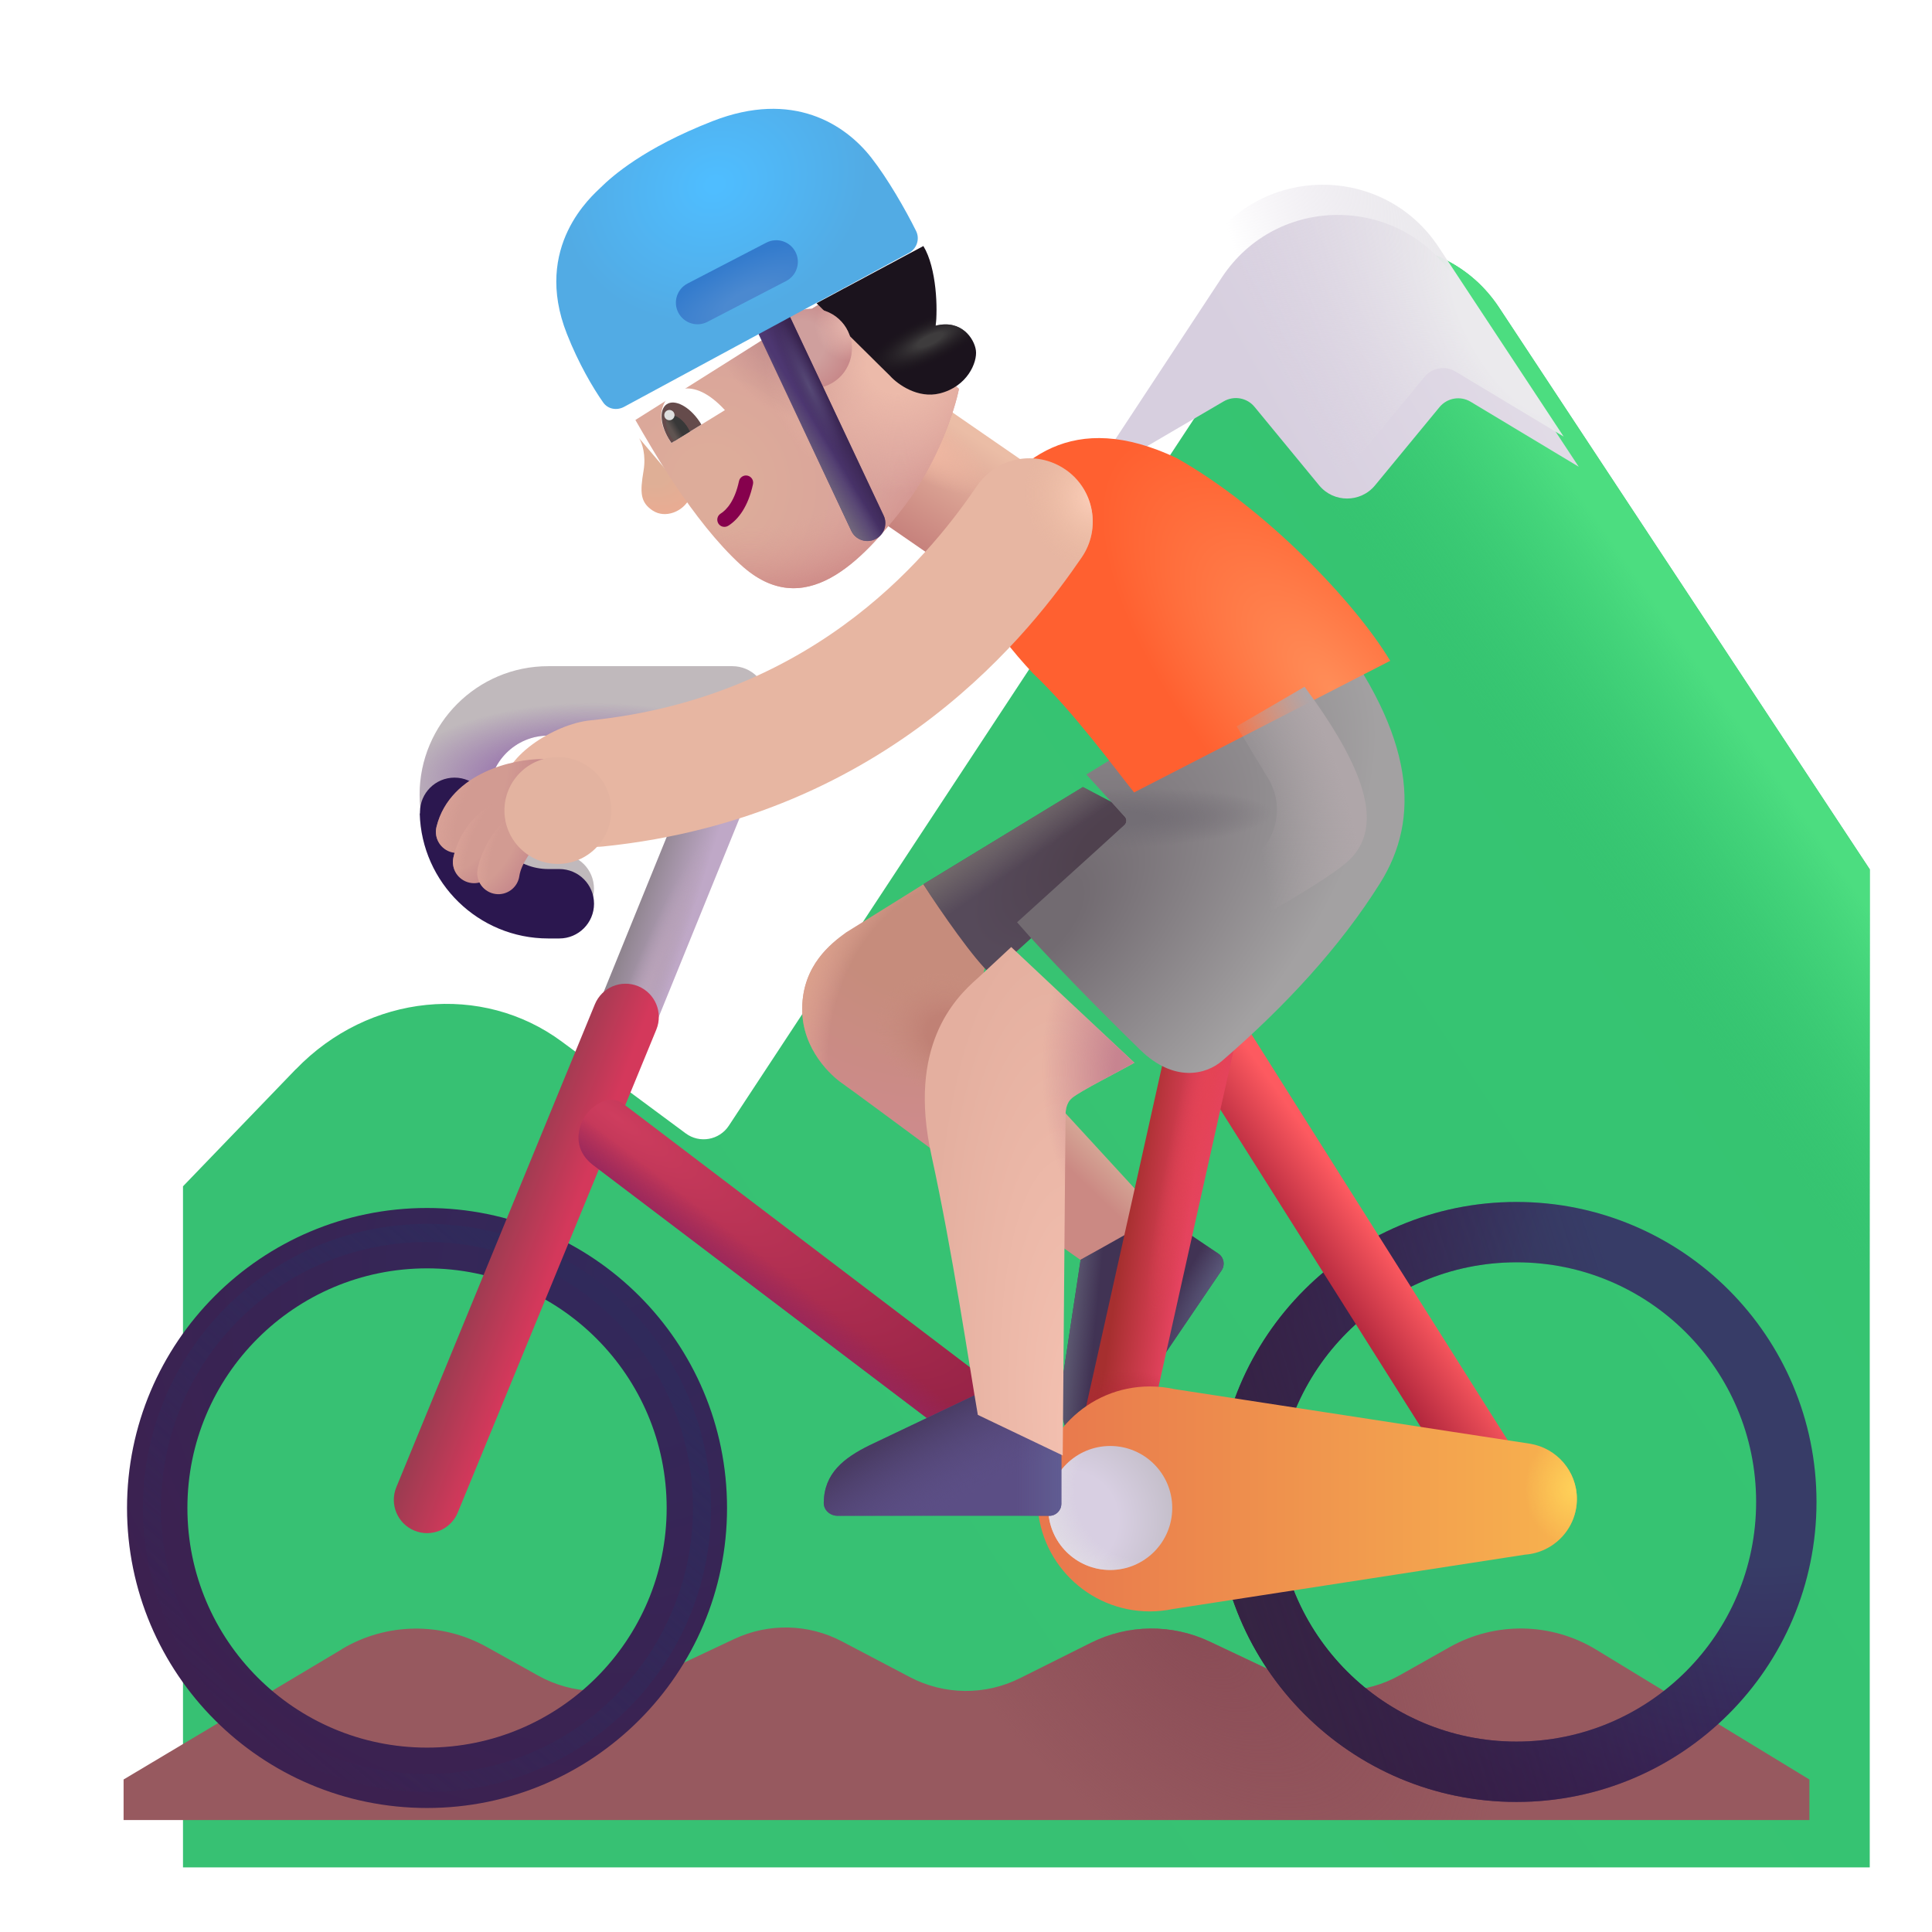 <svg fill="none" height="32" viewBox="0 0 32 32" width="32" xmlns="http://www.w3.org/2000/svg" xmlns:xlink="http://www.w3.org/1999/xlink"><filter id="a" color-interpolation-filters="sRGB" filterUnits="userSpaceOnUse" height="27.87" width="28.938" x="2.031" y="3.06"><feFlood flood-opacity="0" result="BackgroundImageFix"/><feBlend in="SourceGraphic" in2="BackgroundImageFix" mode="normal" result="shape"/><feColorMatrix in="SourceAlpha" result="hardAlpha" type="matrix" values="0 0 0 0 0 0 0 0 0 0 0 0 0 0 0 0 0 0 127 0"/><feOffset dx="1" dy="1"/><feGaussianBlur stdDeviation="1"/><feComposite in2="hardAlpha" k2="-1" k3="1" operator="arithmetic"/><feColorMatrix type="matrix" values="0 0 0 0 0.22 0 0 0 0 0.659 0 0 0 0 0.353 0 0 0 1 0"/><feBlend in2="shape" mode="normal" result="effect1_innerShadow_3987_23493"/></filter><filter id="b" color-interpolation-filters="sRGB" filterUnits="userSpaceOnUse" height="5.198" width="8.378" x="17.771" y="3.06"><feFlood flood-opacity="0" result="BackgroundImageFix"/><feBlend in="SourceGraphic" in2="BackgroundImageFix" mode="normal" result="shape"/><feColorMatrix in="SourceAlpha" result="hardAlpha" type="matrix" values="0 0 0 0 0 0 0 0 0 0 0 0 0 0 0 0 0 0 127 0"/><feOffset dx=".25" dy=".5"/><feGaussianBlur stdDeviation=".375"/><feComposite in2="hardAlpha" k2="-1" k3="1" operator="arithmetic"/><feColorMatrix type="matrix" values="0 0 0 0 0.706 0 0 0 0 0.706 0 0 0 0 0.71 0 0 0 1 0"/><feBlend in2="shape" mode="normal" result="effect1_innerShadow_3987_23493"/></filter><filter id="c" color-interpolation-filters="sRGB" filterUnits="userSpaceOnUse" height="3.388" width="27.922" x="2.047" y="26.757"><feFlood flood-opacity="0" result="BackgroundImageFix"/><feBlend in="SourceGraphic" in2="BackgroundImageFix" mode="normal" result="shape"/><feColorMatrix in="SourceAlpha" result="hardAlpha" type="matrix" values="0 0 0 0 0 0 0 0 0 0 0 0 0 0 0 0 0 0 127 0"/><feOffset dy=".2"/><feGaussianBlur stdDeviation=".5"/><feComposite in2="hardAlpha" k2="-1" k3="1" operator="arithmetic"/><feColorMatrix type="matrix" values="0 0 0 0 0.475 0 0 0 0 0.259 0 0 0 0 0.251 0 0 0 1 0"/><feBlend in2="shape" mode="normal" result="effect1_innerShadow_3987_23493"/></filter><filter id="d" color-interpolation-filters="sRGB" filterUnits="userSpaceOnUse" height="9.938" width="9.938" x="2.104" y="20.008"><feFlood flood-opacity="0" result="BackgroundImageFix"/><feBlend in="SourceGraphic" in2="BackgroundImageFix" mode="normal" result="shape"/><feColorMatrix in="SourceAlpha" result="hardAlpha" type="matrix" values="0 0 0 0 0 0 0 0 0 0 0 0 0 0 0 0 0 0 127 0"/><feOffset/><feGaussianBlur stdDeviation=".25"/><feComposite in2="hardAlpha" k2="-1" k3="1" operator="arithmetic"/><feColorMatrix type="matrix" values="0 0 0 0 0.227 0 0 0 0 0.157 0 0 0 0 0.275 0 0 0 1 0"/><feBlend in2="shape" mode="normal" result="effect1_innerShadow_3987_23493"/></filter><filter id="e" color-interpolation-filters="sRGB" filterUnits="userSpaceOnUse" height="10.409" width="10.409" x="1.868" y="19.772"><feFlood flood-opacity="0" result="BackgroundImageFix"/><feBlend in="SourceGraphic" in2="BackgroundImageFix" mode="normal" result="shape"/><feGaussianBlur result="effect1_foregroundBlur_3987_23493" stdDeviation=".25"/></filter><filter id="f" color-interpolation-filters="sRGB" filterUnits="userSpaceOnUse" height="10.037" width="10.037" x="20.049" y="19.908"><feFlood flood-opacity="0" result="BackgroundImageFix"/><feBlend in="SourceGraphic" in2="BackgroundImageFix" mode="normal" result="shape"/><feColorMatrix in="SourceAlpha" result="hardAlpha" type="matrix" values="0 0 0 0 0 0 0 0 0 0 0 0 0 0 0 0 0 0 127 0"/><feOffset dx=".1" dy="-.1"/><feGaussianBlur stdDeviation=".2"/><feComposite in2="hardAlpha" k2="-1" k3="1" operator="arithmetic"/><feColorMatrix type="matrix" values="0 0 0 0 0.153 0 0 0 0 0.086 0 0 0 0 0.165 0 0 0 1 0"/><feBlend in2="shape" mode="normal" result="effect1_innerShadow_3987_23493"/></filter><filter id="g" color-interpolation-filters="sRGB" filterUnits="userSpaceOnUse" height="4.077" width="9.188" x="16.682" y="22.863"><feFlood flood-opacity="0" result="BackgroundImageFix"/><feBlend in="SourceGraphic" in2="BackgroundImageFix" mode="normal" result="shape"/><feColorMatrix in="SourceAlpha" result="hardAlpha" type="matrix" values="0 0 0 0 0 0 0 0 0 0 0 0 0 0 0 0 0 0 127 0"/><feOffset dx=".25" dy="-.25"/><feGaussianBlur stdDeviation=".25"/><feComposite in2="hardAlpha" k2="-1" k3="1" operator="arithmetic"/><feColorMatrix type="matrix" values="0 0 0 0 0.702 0 0 0 0 0.341 0 0 0 0 0.255 0 0 0 1 0"/><feBlend in2="shape" mode="normal" result="effect1_innerShadow_3987_23493"/><feColorMatrix in="SourceAlpha" result="hardAlpha" type="matrix" values="0 0 0 0 0 0 0 0 0 0 0 0 0 0 0 0 0 0 127 0"/><feOffset dx=".25" dy=".1"/><feGaussianBlur stdDeviation=".25"/><feComposite in2="hardAlpha" k2="-1" k3="1" operator="arithmetic"/><feColorMatrix type="matrix" values="0 0 0 0 0.894 0 0 0 0 0.49 0 0 0 0 0.196 0 0 0 1 0"/><feBlend in2="effect1_innerShadow_3987_23493" mode="normal" result="effect2_innerShadow_3987_23493"/></filter><filter id="h" color-interpolation-filters="sRGB" filterUnits="userSpaceOnUse" height="2.181" width="4.034" x="13.544" y="23.076"><feFlood flood-opacity="0" result="BackgroundImageFix"/><feBlend in="SourceGraphic" in2="BackgroundImageFix" mode="normal" result="shape"/><feColorMatrix in="SourceAlpha" result="hardAlpha" type="matrix" values="0 0 0 0 0 0 0 0 0 0 0 0 0 0 0 0 0 0 127 0"/><feOffset dx=".1" dy="-.15"/><feGaussianBlur stdDeviation=".125"/><feComposite in2="hardAlpha" k2="-1" k3="1" operator="arithmetic"/><feColorMatrix type="matrix" values="0 0 0 0 0.275 0 0 0 0 0.188 0 0 0 0 0.525 0 0 0 1 0"/><feBlend in2="shape" mode="normal" result="effect1_innerShadow_3987_23493"/></filter><filter id="i" color-interpolation-filters="sRGB" filterUnits="userSpaceOnUse" height="8.62" width="3.572" x="15.217" y="15.486"><feFlood flood-opacity="0" result="BackgroundImageFix"/><feBlend in="SourceGraphic" in2="BackgroundImageFix" mode="normal" result="shape"/><feColorMatrix in="SourceAlpha" result="hardAlpha" type="matrix" values="0 0 0 0 0 0 0 0 0 0 0 0 0 0 0 0 0 0 127 0"/><feOffset dx=".1" dy=".2"/><feGaussianBlur stdDeviation=".1"/><feComposite in2="hardAlpha" k2="-1" k3="1" operator="arithmetic"/><feColorMatrix type="matrix" values="0 0 0 0 0.941 0 0 0 0 0.71 0 0 0 0 0.624 0 0 0 1 0"/><feBlend in2="shape" mode="normal" result="effect1_innerShadow_3987_23493"/></filter><filter id="j" color-interpolation-filters="sRGB" filterUnits="userSpaceOnUse" height="7.67" width="6.668" x="16.596" y="10.352"><feFlood flood-opacity="0" result="BackgroundImageFix"/><feBlend in="SourceGraphic" in2="BackgroundImageFix" mode="normal" result="shape"/><feColorMatrix in="SourceAlpha" result="hardAlpha" type="matrix" values="0 0 0 0 0 0 0 0 0 0 0 0 0 0 0 0 0 0 127 0"/><feOffset dx=".25" dy="-.25"/><feGaussianBlur stdDeviation=".625"/><feComposite in2="hardAlpha" k2="-1" k3="1" operator="arithmetic"/><feColorMatrix type="matrix" values="0 0 0 0 0.482 0 0 0 0 0.361 0 0 0 0 0.557 0 0 0 1 0"/><feBlend in2="shape" mode="normal" result="effect1_innerShadow_3987_23493"/></filter><filter id="k" color-interpolation-filters="sRGB" filterUnits="userSpaceOnUse" height="5.869" width="7.971" x="15.054" y="7.256"><feFlood flood-opacity="0" result="BackgroundImageFix"/><feBlend in="SourceGraphic" in2="BackgroundImageFix" mode="normal" result="shape"/><feColorMatrix in="SourceAlpha" result="hardAlpha" type="matrix" values="0 0 0 0 0 0 0 0 0 0 0 0 0 0 0 0 0 0 127 0"/><feOffset dx="1"/><feGaussianBlur stdDeviation=".75"/><feComposite in2="hardAlpha" k2="-1" k3="1" operator="arithmetic"/><feColorMatrix type="matrix" values="0 0 0 0 0.851 0 0 0 0 0.286 0 0 0 0 0.318 0 0 0 1 0"/><feBlend in2="shape" mode="normal" result="effect1_innerShadow_3987_23493"/></filter><filter id="l" color-interpolation-filters="sRGB" filterUnits="userSpaceOnUse" height="4.259" width="6.005" x="6.951" y="11.034"><feFlood flood-opacity="0" result="BackgroundImageFix"/><feBlend in="SourceGraphic" in2="BackgroundImageFix" mode="normal" result="shape"/><feColorMatrix in="SourceAlpha" result="hardAlpha" type="matrix" values="0 0 0 0 0 0 0 0 0 0 0 0 0 0 0 0 0 0 127 0"/><feOffset dx="-.25"/><feGaussianBlur stdDeviation=".5"/><feComposite in2="hardAlpha" k2="-1" k3="1" operator="arithmetic"/><feColorMatrix type="matrix" values="0 0 0 0 0.576 0 0 0 0 0.506 0 0 0 0 0.529 0 0 0 1 0"/><feBlend in2="shape" mode="normal" result="effect1_innerShadow_3987_23493"/></filter><filter id="m" color-interpolation-filters="sRGB" filterUnits="userSpaceOnUse" height="2.915" width="3.137" x="6.951" y="12.629"><feFlood flood-opacity="0" result="BackgroundImageFix"/><feBlend in="SourceGraphic" in2="BackgroundImageFix" mode="normal" result="shape"/><feColorMatrix in="SourceAlpha" result="hardAlpha" type="matrix" values="0 0 0 0 0 0 0 0 0 0 0 0 0 0 0 0 0 0 127 0"/><feOffset dx="-.25" dy=".25"/><feGaussianBlur stdDeviation=".25"/><feComposite in2="hardAlpha" k2="-1" k3="1" operator="arithmetic"/><feColorMatrix type="matrix" values="0 0 0 0 0.165 0 0 0 0 0.118 0 0 0 0 0.231 0 0 0 1 0"/><feBlend in2="shape" mode="normal" result="effect1_innerShadow_3987_23493"/></filter><filter id="n" color-interpolation-filters="sRGB" filterUnits="userSpaceOnUse" height="6.937" width="10.272" x="7.828" y="7.591"><feFlood flood-opacity="0" result="BackgroundImageFix"/><feBlend in="SourceGraphic" in2="BackgroundImageFix" mode="normal" result="shape"/><feColorMatrix in="SourceAlpha" result="hardAlpha" type="matrix" values="0 0 0 0 0 0 0 0 0 0 0 0 0 0 0 0 0 0 127 0"/><feOffset dx=".5" dy="-.5"/><feGaussianBlur stdDeviation=".375"/><feComposite in2="hardAlpha" k2="-1" k3="1" operator="arithmetic"/><feColorMatrix type="matrix" values="0 0 0 0 0.792 0 0 0 0 0.545 0 0 0 0 0.569 0 0 0 1 0"/><feBlend in2="shape" mode="normal" result="effect1_innerShadow_3987_23493"/></filter><filter id="o" color-interpolation-filters="sRGB" filterUnits="userSpaceOnUse" height="6.372" width="5.496" x="17.742" y="10.775"><feFlood flood-opacity="0" result="BackgroundImageFix"/><feBlend in="SourceGraphic" in2="BackgroundImageFix" mode="normal" result="shape"/><feGaussianBlur result="effect1_foregroundBlur_3987_23493" stdDeviation=".3"/></filter><filter id="p" color-interpolation-filters="sRGB" filterUnits="userSpaceOnUse" height="2.969" width="2.969" x="7.756" y="11.939"><feFlood flood-opacity="0" result="BackgroundImageFix"/><feBlend in="SourceGraphic" in2="BackgroundImageFix" mode="normal" result="shape"/><feGaussianBlur result="effect1_foregroundBlur_3987_23493" stdDeviation=".3"/></filter><filter id="q" color-interpolation-filters="sRGB" filterUnits="userSpaceOnUse" height="5.114" width="5.609" x="10.274" y="4.629"><feFlood flood-opacity="0" result="BackgroundImageFix"/><feBlend in="SourceGraphic" in2="BackgroundImageFix" mode="normal" result="shape"/><feColorMatrix in="SourceAlpha" result="hardAlpha" type="matrix" values="0 0 0 0 0 0 0 0 0 0 0 0 0 0 0 0 0 0 127 0"/><feOffset dx=".25" dy=".15"/><feGaussianBlur stdDeviation=".15"/><feComposite in2="hardAlpha" k2="-1" k3="1" operator="arithmetic"/><feColorMatrix type="matrix" values="0 0 0 0 1 0 0 0 0 0.745 0 0 0 0 0.655 0 0 0 1 0"/><feBlend in2="shape" mode="normal" result="effect1_innerShadow_3987_23493"/></filter><filter id="r" color-interpolation-filters="sRGB" filterUnits="userSpaceOnUse" height="2.561" width="2.792" x="13.374" y="4.075"><feFlood flood-opacity="0" result="BackgroundImageFix"/><feBlend in="SourceGraphic" in2="BackgroundImageFix" mode="normal" result="shape"/><feColorMatrix in="SourceAlpha" result="hardAlpha" type="matrix" values="0 0 0 0 0 0 0 0 0 0 0 0 0 0 0 0 0 0 127 0"/><feOffset dx=".15" dy="-.1"/><feGaussianBlur stdDeviation=".15"/><feComposite in2="hardAlpha" k2="-1" k3="1" operator="arithmetic"/><feColorMatrix type="matrix" values="0 0 0 0 0.043 0 0 0 0 0.016 0 0 0 0 0.02 0 0 0 1 0"/><feBlend in2="shape" mode="normal" result="effect1_innerShadow_3987_23493"/></filter><filter id="s" color-interpolation-filters="sRGB" filterUnits="userSpaceOnUse" height="5.122" width="5.987" x="9.213" y="1.802"><feFlood flood-opacity="0" result="BackgroundImageFix"/><feBlend in="SourceGraphic" in2="BackgroundImageFix" mode="normal" result="shape"/><feColorMatrix in="SourceAlpha" result="hardAlpha" type="matrix" values="0 0 0 0 0 0 0 0 0 0 0 0 0 0 0 0 0 0 127 0"/><feOffset dy="-.15"/><feGaussianBlur stdDeviation=".3"/><feComposite in2="hardAlpha" k2="-1" k3="1" operator="arithmetic"/><feColorMatrix type="matrix" values="0 0 0 0 0.306 0 0 0 0 0.557 0 0 0 0 0.882 0 0 0 1 0"/><feBlend in2="shape" mode="normal" result="effect1_innerShadow_3987_23493"/></filter><filter id="t" color-interpolation-filters="sRGB" filterUnits="userSpaceOnUse" height="1.392" width="2.02" x="11.195" y="3.979"><feFlood flood-opacity="0" result="BackgroundImageFix"/><feBlend in="SourceGraphic" in2="BackgroundImageFix" mode="normal" result="shape"/><feColorMatrix in="SourceAlpha" result="hardAlpha" type="matrix" values="0 0 0 0 0 0 0 0 0 0 0 0 0 0 0 0 0 0 127 0"/><feOffset/><feGaussianBlur stdDeviation=".25"/><feComposite in2="hardAlpha" k2="-1" k3="1" operator="arithmetic"/><feColorMatrix type="matrix" values="0 0 0 0 0.137 0 0 0 0 0.482 0 0 0 0 0.796 0 0 0 1 0"/><feBlend in2="shape" mode="normal" result="effect1_innerShadow_3987_23493"/></filter><linearGradient id="u" gradientUnits="userSpaceOnUse" x1="9.65" x2="27.955" y1="21.004" y2="8.814"><stop offset="0" stop-color="#37c173"/><stop offset="1" stop-color="#36c571"/></linearGradient><linearGradient id="v" gradientUnits="userSpaceOnUse" x1="29.363" x2="25.903" y1="11.992" y2="14.406"><stop offset=".164" stop-color="#4cdd80"/><stop offset="1" stop-color="#36c871" stop-opacity="0"/></linearGradient><linearGradient id="w" gradientUnits="userSpaceOnUse" x1="21.156" x2="24.898" y1="7.004" y2="4.912"><stop offset="0" stop-color="#d7cfdf"/><stop offset="1" stop-color="#e2dce7"/></linearGradient><radialGradient id="x" cx="0" cy="0" gradientTransform="matrix(-3.223 1.836 -4.141 -7.27 25.058 5.409)" gradientUnits="userSpaceOnUse" r="1"><stop offset=".19" stop-color="#ebeaed"/><stop offset="1" stop-color="#d9d1df" stop-opacity="0"/></radialGradient><radialGradient id="y" cx="0" cy="0" gradientTransform="matrix(4.425 4.183 -2.339 2.474 19.748 26.757)" gradientUnits="userSpaceOnUse" r="1"><stop offset="0" stop-color="#8a4c56"/><stop offset="1" stop-color="#8a4c56" stop-opacity="0"/></radialGradient><radialGradient id="z" cx="0" cy="0" gradientTransform="matrix(-5.875 7.813 -7.541 -5.671 10.315 21.062)" gradientUnits="userSpaceOnUse" r="1"><stop offset="0" stop-color="#32295b"/><stop offset="1" stop-color="#3c2150"/></radialGradient><linearGradient id="A" gradientUnits="userSpaceOnUse" x1="9.283" x2="3.252" y1="21.312" y2="28.344"><stop offset="0" stop-color="#302a5b"/><stop offset="1" stop-color="#302a5b" stop-opacity="0"/></linearGradient><linearGradient id="B" gradientUnits="userSpaceOnUse" x1="17.752" x2="18.721" y1="20.516" y2="19.51"><stop offset=".573" stop-color="#cb8983"/><stop offset="1" stop-color="#d5a595"/></linearGradient><linearGradient id="C" gradientUnits="userSpaceOnUse" x1="22.268" x2="17.674" y1="22.084" y2="21.625"><stop offset=".891" stop-color="#615f76" stop-opacity="0"/><stop offset="1" stop-color="#615f76"/></linearGradient><radialGradient id="D" cx="0" cy="0" gradientTransform="matrix(-1.531 2.453 -.445 -.277 20.346 20.953)" gradientUnits="userSpaceOnUse" r="1"><stop offset="0" stop-color="#5d5c7e"/><stop offset="1" stop-color="#5d5c7e" stop-opacity="0"/></radialGradient><linearGradient id="E" gradientUnits="userSpaceOnUse" x1="11.549" x2="10.674" y1="14.906" y2="14.625"><stop offset="0" stop-color="#bfa8c7"/><stop offset="1" stop-color="#908590"/></linearGradient><radialGradient id="F" cx="0" cy="0" gradientTransform="matrix(1.078 -2.672 .302 .122 10.627 16.594)" gradientUnits="userSpaceOnUse" r="1"><stop offset="0" stop-color="#baa3b9"/><stop offset="1" stop-color="#baa3b9" stop-opacity="0"/></radialGradient><linearGradient id="G" gradientUnits="userSpaceOnUse" x1="9.783" x2="8.502" y1="19.86" y2="19.375"><stop offset=".146" stop-color="#d4385b"/><stop offset="1" stop-color="#973c50"/></linearGradient><radialGradient id="H" cx="0" cy="0" gradientTransform="matrix(6.719 4.828 -1.316 1.831 10.221 18.516)" gradientUnits="userSpaceOnUse" r="1"><stop offset="0" stop-color="#ce3d5e"/><stop offset="1" stop-color="#932145"/></radialGradient><linearGradient id="I" gradientUnits="userSpaceOnUse" x1="13.002" x2="13.393" y1="21.906" y2="21.406"><stop offset="0" stop-color="#96275e"/><stop offset="1" stop-color="#96275e" stop-opacity="0"/><stop offset="1" stop-color="#9c2649" stop-opacity="0"/></linearGradient><radialGradient id="J" cx="0" cy="0" gradientTransform="matrix(-6.867 7 -6.757 -6.629 29.252 21.875)" gradientUnits="userSpaceOnUse" r="1"><stop offset=".427" stop-color="#373c67"/><stop offset="1" stop-color="#38144f"/></radialGradient><linearGradient id="K" gradientUnits="userSpaceOnUse" x1="20.049" x2="27.804" y1="27.417" y2="24.977"><stop offset="0" stop-color="#352542"/><stop offset="1" stop-color="#352542" stop-opacity="0"/></linearGradient><linearGradient id="L" gradientUnits="userSpaceOnUse" x1="23.83" x2="22.768" y1="21.844" y2="22.594"><stop offset="0" stop-color="#fd5a60"/><stop offset="1" stop-color="#af253c"/></linearGradient><linearGradient id="M" gradientUnits="userSpaceOnUse" x1="19.627" x2="18.612" y1="20.617" y2="20.469"><stop offset="0" stop-color="#e5435f"/><stop offset="1" stop-color="#a62f2f"/></linearGradient><radialGradient id="N" cx="0" cy="0" gradientTransform="matrix(-1.094 4.484 -.428 -.104 20.158 17.422)" gradientUnits="userSpaceOnUse" r="1"><stop offset="0" stop-color="#e44354"/><stop offset="1" stop-color="#e44354" stop-opacity="0"/></radialGradient><radialGradient id="O" cx="0" cy="0" gradientTransform="matrix(-.031 -1.063 1.655 -.049 18.502 23.75)" gradientUnits="userSpaceOnUse" r="1"><stop offset="0" stop-color="#ac2735"/><stop offset="1" stop-color="#ac2735" stop-opacity="0"/></radialGradient><radialGradient id="P" cx="0" cy="0" gradientTransform="matrix(-.281 3.993 -5.054 -.356 15.415 15.187)" gradientUnits="userSpaceOnUse" r="1"><stop offset=".321" stop-color="#c68c7c"/><stop offset=".868" stop-color="#cd8b8b"/></radialGradient><radialGradient id="Q" cx="0" cy="0" gradientTransform="matrix(1.219 .453 -.35 .941 15.783 17.156)" gradientUnits="userSpaceOnUse" r="1"><stop offset=".346" stop-color="#c08175"/><stop offset="1" stop-color="#c88d7e" stop-opacity="0"/></radialGradient><radialGradient id="R" cx="0" cy="0" gradientTransform="matrix(-2.625 -.594 .791 -3.498 15.744 17.218)" gradientUnits="userSpaceOnUse" r="1"><stop offset=".738" stop-color="#ecb19f" stop-opacity="0"/><stop offset="1" stop-color="#dca28a"/><stop offset="1" stop-color="#ecb19f"/></radialGradient><radialGradient id="S" cx="0" cy="0" gradientTransform="matrix(-2.313 1.687 -.726 -.995 18.502 13.844)" gradientUnits="userSpaceOnUse" r="1"><stop offset=".255" stop-color="#4f414e"/><stop offset="1" stop-color="#564a5a"/></radialGradient><linearGradient id="T" gradientUnits="userSpaceOnUse" x1="16.635" x2="17.002" y1="13.742" y2="14.273"><stop offset="0" stop-color="#72696b"/><stop offset="1" stop-color="#72696b" stop-opacity="0"/></linearGradient><linearGradient id="U" gradientUnits="userSpaceOnUse" x1="25.346" x2="16.682" y1="24.977" y2="24.977"><stop offset="0" stop-color="#f7b14e"/><stop offset="1" stop-color="#e8774d"/></linearGradient><radialGradient id="V" cx="0" cy="0" gradientTransform="matrix(-.867 0 0 -.969 25.619 24.812)" gradientUnits="userSpaceOnUse" r="1"><stop offset="0" stop-color="#ffd359"/><stop offset="1" stop-color="#ffd359" stop-opacity="0"/></radialGradient><radialGradient id="W" cx="0" cy="0" gradientTransform="matrix(1.563 -.656 .668 1.59 17.721 25.172)" gradientUnits="userSpaceOnUse" r="1"><stop offset=".47" stop-color="#d8cfe2"/><stop offset="1" stop-color="#c5bfcb"/></radialGradient><radialGradient id="X" cx="0" cy="0" gradientTransform="matrix(-1.563 .859 -.859 -1.563 18.924 24.703)" gradientUnits="userSpaceOnUse" r="1"><stop offset=".632" stop-color="#e2dfe5" stop-opacity="0"/><stop offset="1" stop-color="#e2dfe5"/></radialGradient><linearGradient id="Y" gradientUnits="userSpaceOnUse" x1="17.479" x2="16.721" y1="24.844" y2="24.844"><stop offset="0" stop-color="#605c92"/><stop offset="1" stop-color="#605c92" stop-opacity="0"/></linearGradient><radialGradient id="Z" cx="0" cy="0" gradientTransform="matrix(-1.109 -2 6.42 -3.561 16.299 25.516)" gradientUnits="userSpaceOnUse" r="1"><stop offset=".301" stop-color="#5c4f86" stop-opacity="0"/><stop offset=".943" stop-color="#493b63"/></radialGradient><linearGradient id="aa" gradientUnits="userSpaceOnUse" x1="15.565" x2="13.52" y1="9.375" y2="9.458"><stop offset="0" stop-color="#ebbda6"/><stop offset="1" stop-color="#c6817c"/></linearGradient><radialGradient id="ab" cx="0" cy="0" gradientTransform="matrix(.031 1.421 -.525 .012 14.979 8.897)" gradientUnits="userSpaceOnUse" r="1"><stop offset=".18" stop-color="#f0b8a2"/><stop offset="1" stop-color="#f0b8a2" stop-opacity="0"/></radialGradient><radialGradient id="ac" cx="0" cy="0" gradientTransform="matrix(-.75 -8.781 2.529 -.216 17.94 23.906)" gradientUnits="userSpaceOnUse" r="1"><stop offset=".122" stop-color="#f3c0b0"/><stop offset="1" stop-color="#e4af9f"/></radialGradient><radialGradient id="ad" cx="0" cy="0" gradientTransform="matrix(-1.688 .062 -.112 -3.016 18.846 17.625)" gradientUnits="userSpaceOnUse" r="1"><stop offset=".284" stop-color="#c78490"/><stop offset="1" stop-color="#c78490" stop-opacity="0"/></radialGradient><radialGradient id="ae" cx="0" cy="0" gradientTransform="matrix(5.125 -4.93 2.613 2.717 16.815 15.531)" gradientUnits="userSpaceOnUse" r="1"><stop offset=".148" stop-color="#726b71"/><stop offset="1" stop-color="#a3a1a2"/></radialGradient><radialGradient id="af" cx="0" cy="0" gradientTransform="matrix(2.594 -.094 .018 .499 18.237 13.812)" gradientUnits="userSpaceOnUse" r="1"><stop offset=".22" stop-color="#736e75"/><stop offset="1" stop-color="#736e75" stop-opacity="0"/></radialGradient><radialGradient id="ag" cx="0" cy="0" gradientTransform="matrix(-3.5 -4.063 1.709 -1.472 21.127 11.5)" gradientUnits="userSpaceOnUse" r="1"><stop offset="0" stop-color="#ff8e59"/><stop offset="1" stop-color="#ff6030"/></radialGradient><radialGradient id="ah" cx="0" cy="0" gradientTransform="matrix(3.252 0 0 1.299 10.078 12.938)" gradientUnits="userSpaceOnUse" r="1"><stop offset=".254" stop-color="#8c5ea8"/><stop offset="1" stop-color="#8c5ea8" stop-opacity="0"/></radialGradient><radialGradient id="ai" cx="0" cy="0" gradientTransform="matrix(-1.034 .406 -.453 -1.153 17.599 8.75)" gradientUnits="userSpaceOnUse" r="1"><stop offset="0" stop-color="#fcceb9"/><stop offset="1" stop-color="#ebbca0" stop-opacity="0"/><stop offset="1" stop-color="#fcceb9" stop-opacity="0"/></radialGradient><linearGradient id="aj"><stop offset=".686" stop-color="#d29b92"/><stop offset="1" stop-color="#c7898c"/></linearGradient><radialGradient id="ak" cx="0" cy="0" gradientTransform="matrix(1.709 .929 -1.024 1.884 7.029 12.767)" gradientUnits="userSpaceOnUse" r="1" xlink:href="#aj"/><linearGradient id="al"><stop offset=".68" stop-color="#dba398" stop-opacity="0"/><stop offset="1" stop-color="#dba398"/></linearGradient><radialGradient id="am" cx="0" cy="0" gradientTransform="matrix(-1.311 -.241 .373 -2.028 8.441 13.878)" gradientUnits="userSpaceOnUse" r="1" xlink:href="#al"/><radialGradient id="an" cx="0" cy="0" gradientTransform="matrix(5.5 -1.438 2.005 7.67 17.377 14.688)" gradientUnits="userSpaceOnUse" r="1"><stop offset=".625" stop-color="#afa6a9" stop-opacity="0"/><stop offset=".905" stop-color="#afa6a9"/></radialGradient><radialGradient id="ao" cx="0" cy="0" gradientTransform="matrix(1.048 .758 -1.025 1.416 7.404 13.45)" gradientUnits="userSpaceOnUse" r="1" xlink:href="#aj"/><radialGradient id="ap" cx="0" cy="0" gradientTransform="matrix(-.816 -.174 .372 -1.747 8.261 14.374)" gradientUnits="userSpaceOnUse" r="1" xlink:href="#al"/><radialGradient id="aq" cx="0" cy="0" gradientTransform="matrix(1.016 .599 -.824 1.399 7.737 13.758)" gradientUnits="userSpaceOnUse" r="1" xlink:href="#aj"/><radialGradient id="ar" cx="0" cy="0" gradientTransform="matrix(-.75 -.078 .173 -1.664 8.598 14.53)" gradientUnits="userSpaceOnUse" r="1" xlink:href="#al"/><radialGradient id="as" cx="0" cy="0" gradientTransform="matrix(.675 .455 -.357 .529 10.771 7.747)" gradientUnits="userSpaceOnUse" r="1"><stop offset=".391" stop-color="#dfaf96"/><stop offset="1" stop-color="#e8ac93"/></radialGradient><radialGradient id="at" cx="0" cy="0" gradientTransform="matrix(3.132 -1.195 1.24 3.249 11.529 7.862)" gradientUnits="userSpaceOnUse" r="1"><stop offset=".164" stop-color="#ddac9a"/><stop offset="1" stop-color="#d79f9b"/></radialGradient><radialGradient id="au" cx="0" cy="0" gradientTransform="matrix(1.128 1.568 -1.265 .91 13.027 5.046)" gradientUnits="userSpaceOnUse" r="1"><stop offset="0" stop-color="#b27d80"/><stop offset="1" stop-color="#b27d80" stop-opacity="0"/></radialGradient><radialGradient id="av" cx="0" cy="0" gradientTransform="matrix(.812 3.25 -3.865 .966 12.415 6.458)" gradientUnits="userSpaceOnUse" r="1"><stop offset=".622" stop-color="#dba096" stop-opacity="0"/><stop offset="1" stop-color="#cb8583"/></radialGradient><radialGradient id="aw" cx="0" cy="0" gradientTransform="matrix(-.844 1.938 -2.021 -.88 14.603 5.895)" gradientUnits="userSpaceOnUse" r="1"><stop offset=".223" stop-color="#ecbaaa"/><stop offset="1" stop-color="#ecbaaa" stop-opacity="0"/></radialGradient><radialGradient id="ax" cx="0" cy="0" gradientTransform="matrix(-1.049 .496 -.158 -.333 15.255 5.73)" gradientUnits="userSpaceOnUse" r="1"><stop offset=".197" stop-color="#3e3c3d"/><stop offset="1" stop-color="#1d191c" stop-opacity="0"/></radialGradient><linearGradient id="ay" gradientUnits="userSpaceOnUse" x1="11.108" x2="11.347" y1="7.228" y2="7.082"><stop offset=".242" stop-color="#5f5451"/><stop offset=".667" stop-color="#383838"/></linearGradient><radialGradient id="az" cx="0" cy="0" gradientTransform="matrix(.106 .962 -.962 .106 13.447 5.582)" gradientUnits="userSpaceOnUse" r="1"><stop offset=".392" stop-color="#cf9f9d"/><stop offset="1" stop-color="#c58284"/></radialGradient><radialGradient id="aA" cx="0" cy="0" gradientTransform="matrix(-.472 -.366 .366 -.472 14.074 6.192)" gradientUnits="userSpaceOnUse" r="1"><stop offset="0" stop-color="#eabcb1"/><stop offset="1" stop-color="#eabcb1" stop-opacity="0"/></radialGradient><linearGradient id="aB" gradientUnits="userSpaceOnUse" x1="13.774" x2="13.352" y1="6.58" y2="6.802"><stop offset="0" stop-color="#37234c"/><stop offset="1" stop-color="#37234c" stop-opacity="0"/></linearGradient><linearGradient id="aC" gradientUnits="userSpaceOnUse" x1="13.64" x2="14.17" y1="8.418" y2="8.093"><stop offset=".324" stop-color="#72687c"/><stop offset="1" stop-color="#72687c" stop-opacity="0"/></linearGradient><radialGradient id="aD" cx="0" cy="0" gradientTransform="matrix(.19 -.09 .528 1.115 13.399 6.395)" gradientUnits="userSpaceOnUse" r="1"><stop offset="0" stop-color="#564975"/><stop offset="1" stop-color="#4d3a6e" stop-opacity="0"/></radialGradient><radialGradient id="aE" cx="0" cy="0" gradientTransform="matrix(1.028 2.176 -2.557 1.209 11.842 3.206)" gradientUnits="userSpaceOnUse" r="1"><stop offset=".045" stop-color="#4fbdff"/><stop offset=".919" stop-color="#52abe4"/></radialGradient><radialGradient id="aF" cx="0" cy="0" gradientTransform="matrix(-.302 -.621 1.592 -.776 12.361 4.981)" gradientUnits="userSpaceOnUse" r="1"><stop offset=".218" stop-color="#4b89d0"/><stop offset="1" stop-color="#337bcd"/></radialGradient><g filter="url(#a)"><path d="m3.898 16.711-1.867 1.938v11.281h27.938v-16.531l-6.14-9.305c-.91-1.379-2.933-1.377-3.841.002l-8.916 13.549c-.158.24-.485.298-.715.127l-2.048-1.517c-1.32-.98-3.199-.801-4.41.457z" fill="url(#u)"/><path d="m3.898 16.711-1.867 1.938v11.281h27.938v-16.531l-6.14-9.305c-.91-1.379-2.933-1.377-3.841.002l-8.916 13.549c-.158.24-.485.298-.715.127l-2.048-1.517c-1.32-.98-3.199-.801-4.41.457z" fill="url(#v)"/></g><g filter="url(#b)"><path d="m17.771 7.463 2.247-1.315c.17-.099.386-.061.511.091l1.07 1.3c.24.291.686.291.926 0l1.068-1.296c.126-.153.345-.191.515-.089l1.791 1.077-2.07-3.138c-.91-1.379-2.933-1.377-3.841.002z" fill="url(#w)"/></g><path d="m17.771 7.463 2.247-1.315c.17-.099.386-.061.511.091l1.07 1.3c.24.291.686.291.926 0l1.068-1.296c.126-.153.345-.191.515-.089l1.791 1.077-2.07-3.138c-.91-1.379-2.933-1.377-3.841.002z" fill="url(#x)"/><g filter="url(#c)"><path d="m5.663 27.116-3.616 2.158v.672h27.922v-.672l-3.532-2.151c-.743-.452-1.672-.467-2.429-.04l-.818.462c-.565.32-1.251.344-1.838.067l-1.318-.623c-.624-.294-1.348-.287-1.965.021l-1.176.587c-.575.287-1.254.28-1.823-.019l-1.126-.592c-.555-.292-1.215-.306-1.783-.039l-1.421.669c-.583.275-1.262.252-1.825-.062l-.855-.476c-.748-.417-1.662-.403-2.397.036z" fill="#97595f"/><path d="m5.663 27.116-3.616 2.158v.672h27.922v-.672l-3.532-2.151c-.743-.452-1.672-.467-2.429-.04l-.818.462c-.565.32-1.251.344-1.838.067l-1.318-.623c-.624-.294-1.348-.287-1.965.021l-1.176.587c-.575.287-1.254.28-1.823-.019l-1.126-.592c-.555-.292-1.215-.306-1.783-.039l-1.421.669c-.583.275-1.262.252-1.825-.062l-.855-.476c-.748-.417-1.662-.403-2.397.036z" fill="url(#y)"/></g><g filter="url(#d)"><path clip-rule="evenodd" d="m7.073 21.008c-2.192 0-3.969 1.777-3.969 3.969 0 2.192 1.777 3.969 3.969 3.969s3.969-1.777 3.969-3.969c0-2.192-1.777-3.969-3.969-3.969zm-4.969 3.969c0-2.744 2.225-4.969 4.969-4.969 2.744 0 4.969 2.225 4.969 4.969 0 2.744-2.225 4.969-4.969 4.969-2.744 0-4.969-2.225-4.969-4.969z" fill="url(#z)" fill-rule="evenodd"/></g><g filter="url(#e)"><circle cx="7.072" cy="24.977" r="4.555" stroke="url(#A)" stroke-width=".3"/></g><path d="m19.204 20.133-1.826-1.988-.424 2.059 1.001.706z" fill="url(#B)"/><path d="m17.898 20.866-.3 1.981c-.066.476-.039.887.365 1.167.102.07.237.031.306-.071l1.964-2.902c.062-.091.038-.216-.054-.278l-.952-.644z" fill="#413354"/><path d="m17.898 20.866-.3 1.981c-.066.476-.039.887.365 1.167.102.07.237.031.306-.071l1.964-2.902c.062-.091.038-.216-.054-.278l-.952-.644z" fill="url(#C)"/><path d="m17.898 20.866-.3 1.981c-.066.476-.039.887.365 1.167.102.07.237.031.306-.071l1.964-2.902c.062-.091.038-.216-.054-.278l-.952-.644z" fill="url(#D)"/><g clip-rule="evenodd" fill-rule="evenodd"><path d="m12.505 11.6c.255.105.377.398.272.653l-2.54 6.247c-.105.255-.398.377-.653.272-.255-.105-.377-.398-.272-.653l2.54-6.247c.105-.255.398-.377.653-.272z" fill="url(#E)"/><path d="m12.505 11.6c.255.105.377.398.272.653l-2.54 6.247c-.105.255-.398.377-.653.272-.255-.105-.377-.398-.272-.653l2.54-6.247c.105-.255.398-.377.653-.272z" fill="url(#F)"/><path d="m10.571 16.335c.281.116.415.437.3.718l-3.289 8c-.116.281-.437.415-.718.299s-.415-.437-.3-.718l3.289-8c.116-.281.437-.415.718-.299z" fill="url(#G)"/><path d="m9.647 18.562c.102-.222.431-.466.673-.282l6.25 4.75c.242.184.289.529.105.771s-.529.289-.771.105l-6.081-4.61c-.242-.184-.305-.453-.176-.734z" fill="url(#H)"/><path d="m9.647 18.562c.102-.222.431-.466.673-.282l6.25 4.75c.242.184.289.529.105.771s-.529.289-.771.105l-6.081-4.61c-.242-.184-.305-.453-.176-.734z" fill="url(#I)"/><g filter="url(#f)"><path d="m25.018 21.008c-2.192 0-3.969 1.777-3.969 3.969 0 2.192 1.777 3.969 3.969 3.969s3.969-1.777 3.969-3.969c0-2.192-1.777-3.969-3.969-3.969zm-4.969 3.969c0-2.744 2.225-4.969 4.969-4.969 2.744 0 4.969 2.225 4.969 4.969 0 2.744-2.225 4.969-4.969 4.969-2.744 0-4.969-2.225-4.969-4.969z" fill="url(#J)"/><path d="m25.018 21.008c-2.192 0-3.969 1.777-3.969 3.969 0 2.192 1.777 3.969 3.969 3.969s3.969-1.777 3.969-3.969c0-2.192-1.777-3.969-3.969-3.969zm-4.969 3.969c0-2.744 2.225-4.969 4.969-4.969 2.744 0 4.969 2.225 4.969 4.969 0 2.744-2.225 4.969-4.969 4.969-2.744 0-4.969-2.225-4.969-4.969z" fill="url(#K)"/></g><path d="m19.756 16.621c-.257.162-.334.502-.172.759l4.719 7.477c.162.257.502.334.759.172.257-.162.334-.502.172-.759l-4.719-7.477c-.162-.257-.502-.334-.759-.172z" fill="url(#L)"/><path d="m20.059 16.541c.296.066.483.36.417.656l-1.578 7.078c-.066.296-.36.483-.656.417-.296-.066-.483-.36-.417-.656l1.578-7.078c.066-.296.36-.483.657-.417z" fill="url(#M)"/><path d="m20.059 16.541c.296.066.483.36.417.656l-1.578 7.078c-.066.296-.36.483-.656.417-.296-.066-.483-.36-.417-.656l1.578-7.078c.066-.296.36-.483.657-.417z" fill="url(#N)"/><path d="m20.059 16.541c.296.066.483.36.417.656l-1.578 7.078c-.066.296-.36.483-.656.417-.296-.066-.483-.36-.417-.656l1.578-7.078c.066-.296.36-.483.657-.417z" fill="url(#O)"/></g><path d="m14.014 15.445 1.34-.836 1.039 1.039-.766 3.531c-.513-.38-1.569-1.161-1.687-1.242-.148-.102-.661-.543-.653-1.238.008-.711.477-1.072.727-1.254z" fill="url(#P)"/><path d="m14.014 15.445 1.34-.836 1.039 1.039-.766 3.531c-.513-.38-1.569-1.161-1.687-1.242-.148-.102-.661-.543-.653-1.238.008-.711.477-1.072.727-1.254z" fill="url(#Q)"/><path d="m14.014 15.445 1.34-.836 1.039 1.039-.766 3.531c-.513-.38-1.569-1.161-1.687-1.242-.148-.102-.661-.543-.653-1.238.008-.711.477-1.072.727-1.254z" fill="url(#R)"/><path d="m15.295 14.645 2.641-1.609 1.207.629-2.727 2.477c-.269-.231-.84-1.051-1.121-1.496z" fill="url(#S)"/><path d="m15.295 14.645 2.641-1.609 1.207.629-2.727 2.477c-.269-.231-.84-1.051-1.121-1.496z" fill="url(#T)"/><g filter="url(#g)"><path d="m18.929 26.8c-.124.026-.253.04-.384.04-1.029 0-1.863-.834-1.863-1.863 0-1.029.834-1.863 1.863-1.863.138 0 .273.015.402.043l5.898.906c.439.073.773.455.773.914 0 .489-.379.889-.86.923z" fill="url(#U)"/><path d="m18.929 26.8c-.124.026-.253.04-.384.04-1.029 0-1.863-.834-1.863-1.863 0-1.029.834-1.863 1.863-1.863.138 0 .273.015.402.043l5.898.906c.439.073.773.455.773.914 0 .489-.379.889-.86.923z" fill="url(#V)"/></g><circle cx="18.389" cy="24.977" fill="url(#W)" r="1.027"/><circle cx="18.389" cy="24.977" fill="url(#X)" r="1.027"/><g filter="url(#h)"><path d="m16.115 23.226-1.809.861c-.431.212-.757.465-.762.956-.001.123.107.214.231.214h3.504c.111 0 .2-.089.2-.2v-1.149z" fill="#5b4e85"/><path d="m16.115 23.226-1.809.861c-.431.212-.757.465-.762.956-.001.123.107.214.231.214h3.504c.111 0 .2-.089.2-.2v-1.149z" fill="url(#Y)"/><path d="m16.115 23.226-1.809.861c-.431.212-.757.465-.762.956-.001.123.107.214.231.214h3.504c.111 0 .2-.089.2-.2v-1.149z" fill="url(#Z)"/></g><path d="m13.554 7.913h2.154v2.668h-2.154z" fill="url(#aa)" transform="matrix(.568 -.823 .823 .568 -.656 14.576)"/><path d="m13.554 7.913h2.154v2.668h-2.154z" fill="url(#ab)" transform="matrix(.568 -.823 .823 .568 -.656 14.576)"/><g filter="url(#i)"><path d="m16.096 16.0.553-.514 2.04 1.917c-.273.154-.887.463-1.031.582-.11.091-.11.234-.11.328l-.046 5.594-1.406-.672c-.138-.794-.42-2.708-.769-4.301-.395-1.801.376-2.592.769-2.934z" fill="url(#ac)"/><path d="m16.096 16.0.553-.514 2.04 1.917c-.273.154-.887.463-1.031.582-.11.091-.11.234-.11.328l-.046 5.594-1.406-.672c-.138-.794-.42-2.708-.769-4.301-.395-1.801.376-2.592.769-2.934z" fill="url(#ad)"/></g><g filter="url(#j)"><path d="m18.38 13.777-.636-.699 4.031-2.477c1.422 1.867 1.5 3.211.836 4.273-.664 1.062-1.582 2.051-2.617 2.945-.271.235-.803.362-1.359-.18-.707-.688-1.578-1.578-2.039-2.113l1.777-1.609c.041-.037.044-.101.007-.141z" fill="url(#ae)"/><path d="m18.38 13.777-.636-.699 4.031-2.477c1.422 1.867 1.5 3.211.836 4.273-.664 1.062-1.582 2.051-2.617 2.945-.271.235-.803.362-1.359-.18-.707-.688-1.578-1.578-2.039-2.113l1.777-1.609c.041-.037.044-.101.007-.141z" fill="url(#af)"/></g><g filter="url(#k)"><path d="m16.112 11.156c.664.625 1.363 1.586 1.672 1.969l4.242-2.18c-.586-.977-2.07-2.531-3.539-3.359-1.719-.812-2.672 0-3.305 1.07-.414.852.258 1.781.93 2.5z" fill="url(#ag)"/></g><g filter="url(#l)"><path d="m12.955 11.609c0-.318-.257-.575-.575-.575h-3.05c-1.176 0-2.13.954-2.13 2.13s.954 2.13 2.13 2.13h.183c.318 0 .575-.257.575-.575s-.257-.575-.575-.575h-.183c-.541 0-.98-.439-.98-.98s.439-.98.98-.98h3.05c.318 0 .575-.257.575-.575z" fill="#c0b9bc"/><path d="m12.955 11.609c0-.318-.257-.575-.575-.575h-3.05c-1.176 0-2.13.954-2.13 2.13s.954 2.13 2.13 2.13h.183c.318 0 .575-.257.575-.575s-.257-.575-.575-.575h-.183c-.541 0-.98-.439-.98-.98s.439-.98.98-.98h3.05c.318 0 .575-.257.575-.575z" fill="url(#ah)"/></g><g filter="url(#m)"><path clip-rule="evenodd" d="m8.35 13.223v-.021c0-.316-.256-.572-.572-.572s-.572.256-.572.572v.021h-.004c.031 1.149.972 2.071 2.129 2.071h.183c.318 0 .575-.258.575-.575 0-.318-.257-.575-.575-.575h-.183c-.521 0-.948-.407-.978-.921z" fill="#2b174f" fill-rule="evenodd"/></g><g clip-rule="evenodd" fill-rule="evenodd" filter="url(#n)"><path d="m17.142 8.274c.479.327.601.981.274 1.459-.783 1.145-3.152 4.303-7.933 4.788-.577.059-1.595-.319-1.653-.896-.059-.577.864-1.135 1.441-1.193 3.844-.39 5.741-2.904 6.411-3.884.327-.479.981-.601 1.459-.274z" fill="#e7b6a2"/><path d="m17.142 8.274c.479.327.601.981.274 1.459-.783 1.145-3.152 4.303-7.933 4.788-.577.059-1.595-.319-1.653-.896-.059-.577.864-1.135 1.441-1.193 3.844-.39 5.741-2.904 6.411-3.884.327-.479.981-.601 1.459-.274z" fill="url(#ai)"/></g><path clip-rule="evenodd" d="m9.337 12.922c0 .193-.157.35-.35.35-.173 0-.435.042-.662.15-.226.107-.37.253-.415.439-.046.188-.235.303-.423.257-.188-.046-.303-.235-.257-.423.114-.466.462-.748.797-.906.334-.158.701-.217.961-.217.193 0 .35.157.35.35z" fill="url(#ak)" fill-rule="evenodd"/><path clip-rule="evenodd" d="m9.337 12.922c0 .193-.157.35-.35.35-.173 0-.435.042-.662.15-.226.107-.37.253-.415.439-.046.188-.235.303-.423.257-.188-.046-.303-.235-.257-.423.114-.466.462-.748.797-.906.334-.158.701-.217.961-.217.193 0 .35.157.35.35z" fill="url(#am)" fill-rule="evenodd"/><g filter="url(#o)"><path d="m21.006 12.895-.523-.864 1.125-.656c.969 1.312 1.344 2.297.734 2.875-.487.463-2.87 1.724-4 2.297l2.503-2.414c.336-.324.403-.838.161-1.238z" fill="url(#an)"/></g><path clip-rule="evenodd" d="m8.827 13.457c.059.184-.043.381-.227.44-.288.092-.377.329-.406.457-.042.189-.229.308-.418.266-.189-.042-.308-.229-.266-.418.05-.223.235-.767.876-.972.184-.059.381.043.44.227z" fill="url(#ao)" fill-rule="evenodd"/><path clip-rule="evenodd" d="m8.827 13.457c.059.184-.043.381-.227.44-.288.092-.377.329-.406.457-.042.189-.229.308-.418.266-.189-.042-.308-.229-.266-.418.05-.223.235-.767.876-.972.184-.059.381.043.44.227z" fill="url(#ap)" fill-rule="evenodd"/><path clip-rule="evenodd" d="m8.974 13.516c.067.08.113.242 0 .402-.152.126-.343.389-.372.593-.028.191-.206.324-.397.296-.191-.028-.324-.206-.296-.397.019-.129.077-.285.155-.429.08-.147.197-.313.354-.443.149-.123.433-.172.557-.023z" fill="url(#aq)" fill-rule="evenodd"/><path clip-rule="evenodd" d="m8.974 13.516c.067.08.113.242 0 .402-.152.126-.343.389-.372.593-.028.191-.206.324-.397.296-.191-.028-.324-.206-.296-.397.019-.129.077-.285.155-.429.08-.147.197-.313.354-.443.149-.123.433-.172.557-.023z" fill="url(#ar)" fill-rule="evenodd"/><g filter="url(#p)"><circle cx="9.24" cy="13.424" fill="#e3b3a0" r=".885"/></g><path d="m10.811 8.457c-.206-.137-.213-.298-.152-.658.044-.263-.023-.457-.072-.54l.838.989c-.106.226-.406.346-.613.209z" fill="url(#as)"/><g filter="url(#q)"><path d="m12.017 9.203c-.801-.736-1.473-1.93-1.743-2.397l3.458-2.178 1.901 1.663c-.069.346-.348 1.219-.908 1.947-.7.91-1.657 1.93-2.708.964z" fill="url(#at)"/><path d="m12.017 9.203c-.801-.736-1.473-1.93-1.743-2.397l3.458-2.178 1.901 1.663c-.069.346-.348 1.219-.908 1.947-.7.91-1.657 1.93-2.708.964z" fill="url(#au)"/><path d="m12.017 9.203c-.801-.736-1.473-1.93-1.743-2.397l3.458-2.178 1.901 1.663c-.069.346-.348 1.219-.908 1.947-.7.91-1.657 1.93-2.708.964z" fill="url(#av)"/><path d="m12.017 9.203c-.801-.736-1.473-1.93-1.743-2.397l3.458-2.178 1.901 1.663c-.069.346-.348 1.219-.908 1.947-.7.91-1.657 1.93-2.708.964z" fill="url(#aw)"/></g><path clip-rule="evenodd" d="m11.898 8.67c-.034-.056-.017-.129.038-.163.102-.063.236-.217.304-.538.014-.064.077-.105.141-.091s.105.077.091.141c-.078.366-.241.585-.411.69-.056.034-.129.017-.163-.038z" fill="#86014d" fill-rule="evenodd"/><g filter="url(#r)"><path d="m14.598 6.331-1.224-1.209 1.77-.947c.223.365.24 1.062.202 1.32.424-.109.642.212.668.409.026.196-.141.598-.598.712-.365.091-.697-.152-.818-.284z" fill="#1b131d"/><path d="m14.598 6.331-1.224-1.209 1.77-.947c.223.365.24 1.062.202 1.32.424-.109.642.212.668.409.026.196-.141.598-.598.712-.365.091-.697-.152-.818-.284z" fill="url(#ax)"/></g><path d="m10.969 6.763c-.067.232.075.46.15.576l.888-.546c-.542-.59-.947-.345-1.038-.03z" fill="#fff"/><path d="m11.617 7.032c-.009-.016-.02-.032-.03-.048-.166-.249-.409-.378-.543-.289-.134.089-.108.363.057.612.007.01.013.02.02.03z" fill="#654b4b"/><path d="m11.426 7.149c-.013-.031-.029-.062-.05-.092-.092-.138-.225-.211-.298-.163-.072.048-.057.199.035.337.018.027.038.052.059.074z" fill="url(#ay)"/><circle cx="11.086" cy="6.871" fill="#dfdfdf" r=".085" transform="matrix(.423 -.906 .906 .423 .173 14.013)"/><circle cx="13.447" cy="5.769" fill="url(#az)" r=".661" transform="matrix(.423 -.906 .906 .423 2.534 15.516)"/><circle cx="13.447" cy="5.769" fill="url(#aA)" r=".661" transform="matrix(.423 -.906 .906 .423 2.534 15.516)"/><path clip-rule="evenodd" d="m12.668 5.058c.148-.07.325-.006.394.142l1.574 3.339c.07.148.006.325-.142.394-.148.07-.325.006-.394-.142l-1.574-3.339c-.07-.148-.006-.325.142-.394z" fill="#4d3771" fill-rule="evenodd"/><path clip-rule="evenodd" d="m12.668 5.058c.148-.07.325-.006.394.142l1.574 3.339c.07.148.006.325-.142.394-.148.07-.325.006-.394-.142l-1.574-3.339c-.07-.148-.006-.325.142-.394z" fill="url(#aB)" fill-rule="evenodd"/><path clip-rule="evenodd" d="m12.668 5.058c.148-.07.325-.006.394.142l1.574 3.339c.07.148.006.325-.142.394-.148.07-.325.006-.394-.142l-1.574-3.339c-.07-.148-.006-.325.142-.394z" fill="url(#aC)" fill-rule="evenodd"/><path clip-rule="evenodd" d="m12.668 5.058c.148-.07.325-.006.394.142l1.574 3.339c.07.148.006.325-.142.394-.148.07-.325.006-.394-.142l-1.574-3.339c-.07-.148-.006-.325.142-.394z" fill="url(#aD)" fill-rule="evenodd"/><g filter="url(#s)"><path d="m15.049 4.342-4.713 2.547c-.119.064-.266.039-.344-.071-.17-.241-.41-.649-.602-1.137-.574-1.453.429-2.296.56-2.426.19-.187.713-.653 1.851-1.098 1.335-.522 2.201.056 2.63.604.27.344.568.863.742 1.214.067.136.011.296-.123.368z" fill="url(#aE)"/></g><g filter="url(#t)"><path d="m11.235 5.178c-.091-.175-.022-.391.153-.482l1.305-.677c.175-.091.391-.022.482.153s.022.391-.153.482l-1.305.677c-.175.091-.391.022-.482-.153z" fill="url(#aF)"/></g></svg>